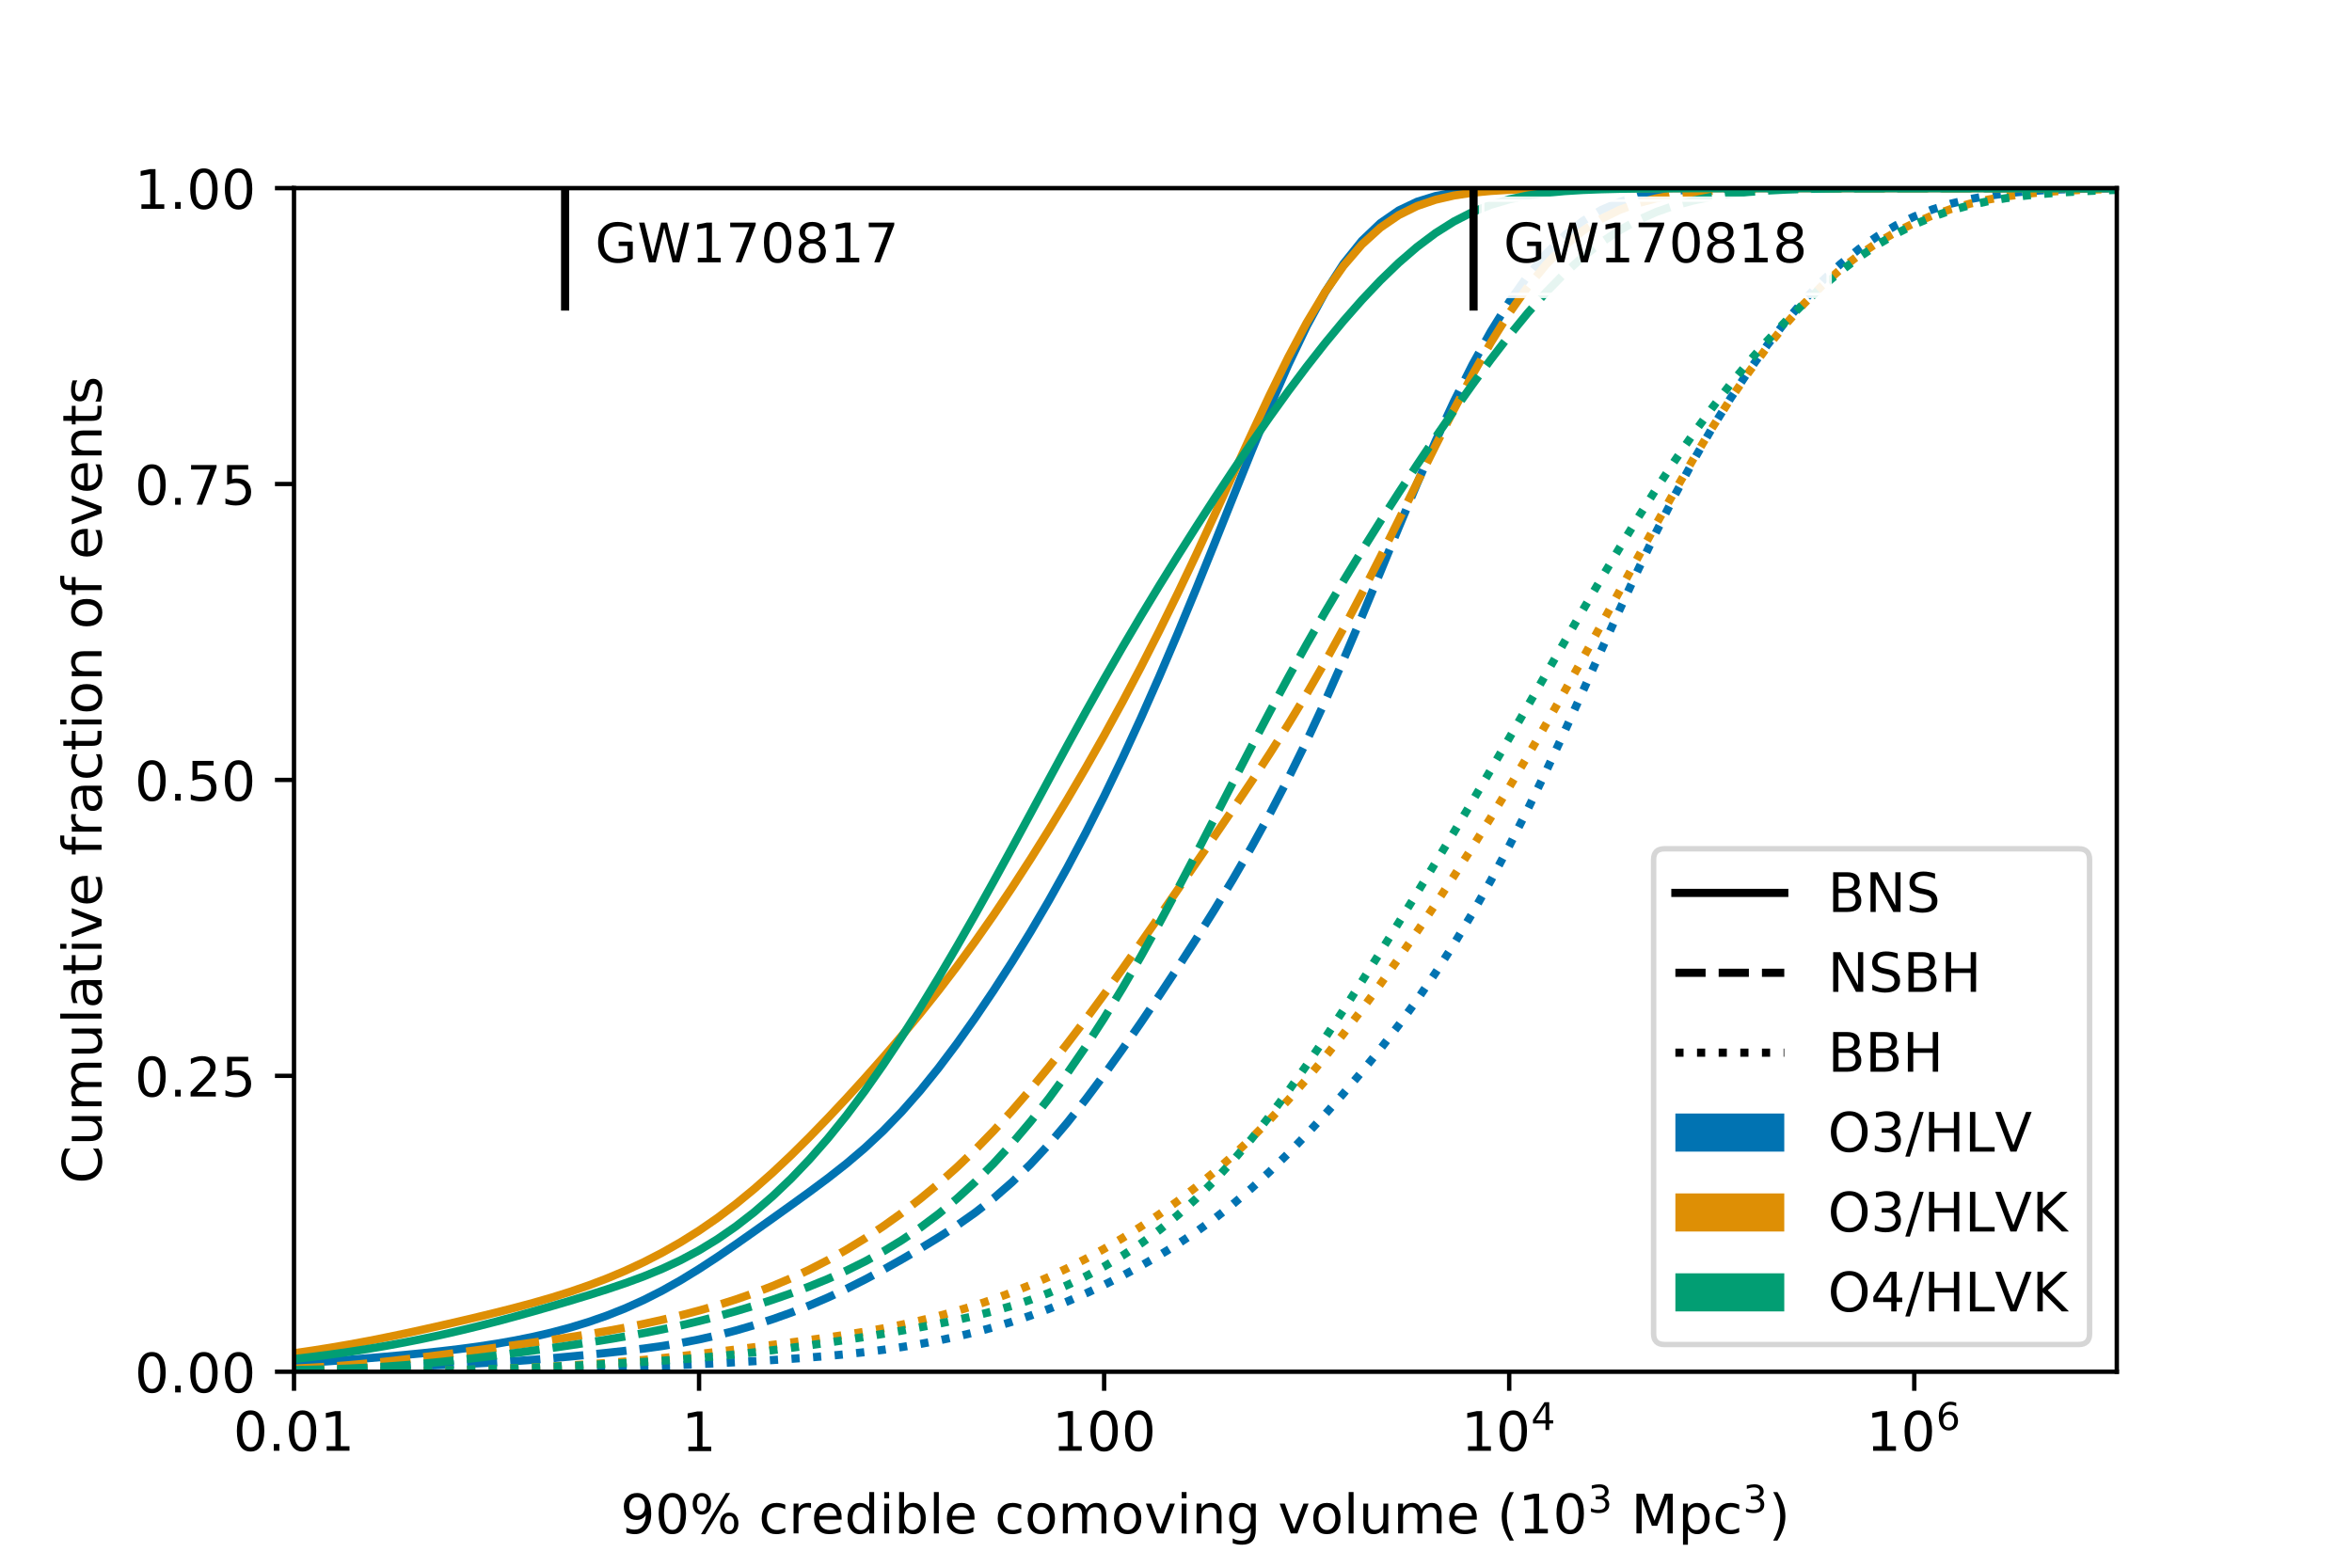 <?xml version="1.0" encoding="utf-8" standalone="no"?>
<!DOCTYPE svg PUBLIC "-//W3C//DTD SVG 1.1//EN"
  "http://www.w3.org/Graphics/SVG/1.1/DTD/svg11.dtd">
<!-- Created with matplotlib (https://matplotlib.org/) -->
<svg height="288pt" version="1.1" viewBox="0 0 432 288" width="432pt" xmlns="http://www.w3.org/2000/svg" xmlns:xlink="http://www.w3.org/1999/xlink">
 <defs>
  <style type="text/css">
*{stroke-linecap:butt;stroke-linejoin:round;}
  </style>
 </defs>
 <g id="figure_1">
  <g id="patch_1">
   <path d="M 0 288 
L 432 288 
L 432 0 
L 0 0 
z
" style="fill:#ffffff;"/>
  </g>
  <g id="axes_1">
   <g id="patch_2">
    <path d="M 54 252 
L 388.8 252 
L 388.8 34.56 
L 54 34.56 
z
" style="fill:#ffffff;"/>
   </g>
   <g id="matplotlib.axis_1">
    <g id="xtick_1">
     <g id="line2d_1">
      <defs>
       <path d="M 0 0 
L 0 3.5 
" id="m0b406c5d78" style="stroke:#000000;stroke-width:0.8;"/>
      </defs>
      <g>
       <use style="stroke:#000000;stroke-width:0.8;" x="54" xlink:href="#m0b406c5d78" y="252"/>
      </g>
     </g>
     <g id="text_1">
      <!-- $\mathdefault{0.01}$ -->
      <defs>
       <path d="M 31.781 66.406 
Q 24.172 66.406 20.328 58.906 
Q 16.5 51.422 16.5 36.375 
Q 16.5 21.391 20.328 13.891 
Q 24.172 6.391 31.781 6.391 
Q 39.453 6.391 43.281 13.891 
Q 47.125 21.391 47.125 36.375 
Q 47.125 51.422 43.281 58.906 
Q 39.453 66.406 31.781 66.406 
z
M 31.781 74.219 
Q 44.047 74.219 50.516 64.516 
Q 56.984 54.828 56.984 36.375 
Q 56.984 17.969 50.516 8.266 
Q 44.047 -1.422 31.781 -1.422 
Q 19.531 -1.422 13.062 8.266 
Q 6.594 17.969 6.594 36.375 
Q 6.594 54.828 13.062 64.516 
Q 19.531 74.219 31.781 74.219 
z
" id="DejaVuSans-48"/>
       <path d="M 10.688 12.406 
L 21 12.406 
L 21 0 
L 10.688 0 
z
" id="DejaVuSans-46"/>
       <path d="M 12.406 8.297 
L 28.516 8.297 
L 28.516 63.922 
L 10.984 60.406 
L 10.984 69.391 
L 28.422 72.906 
L 38.281 72.906 
L 38.281 8.297 
L 54.391 8.297 
L 54.391 0 
L 12.406 0 
z
" id="DejaVuSans-49"/>
      </defs>
      <g transform="translate(42.85 266.598)scale(0.1 -0.1)">
       <use transform="translate(0 0.781)" xlink:href="#DejaVuSans-48"/>
       <use transform="translate(63.623 0.781)" xlink:href="#DejaVuSans-46"/>
       <use transform="translate(95.41 0.781)" xlink:href="#DejaVuSans-48"/>
       <use transform="translate(159.033 0.781)" xlink:href="#DejaVuSans-49"/>
      </g>
     </g>
    </g>
    <g id="xtick_2">
     <g id="line2d_2">
      <g>
       <use style="stroke:#000000;stroke-width:0.8;" x="128.4" xlink:href="#m0b406c5d78" y="252"/>
      </g>
     </g>
     <g id="text_2">
      <!-- $\mathdefault{1}$ -->
      <g transform="translate(125.2 266.598)scale(0.1 -0.1)">
       <use transform="translate(0 0.094)" xlink:href="#DejaVuSans-49"/>
      </g>
     </g>
    </g>
    <g id="xtick_3">
     <g id="line2d_3">
      <g>
       <use style="stroke:#000000;stroke-width:0.8;" x="202.8" xlink:href="#m0b406c5d78" y="252"/>
      </g>
     </g>
     <g id="text_3">
      <!-- $\mathdefault{100}$ -->
      <g transform="translate(193.25 266.598)scale(0.1 -0.1)">
       <use transform="translate(0 0.781)" xlink:href="#DejaVuSans-49"/>
       <use transform="translate(63.623 0.781)" xlink:href="#DejaVuSans-48"/>
       <use transform="translate(127.246 0.781)" xlink:href="#DejaVuSans-48"/>
      </g>
     </g>
    </g>
    <g id="xtick_4">
     <g id="line2d_4">
      <g>
       <use style="stroke:#000000;stroke-width:0.8;" x="277.2" xlink:href="#m0b406c5d78" y="252"/>
      </g>
     </g>
     <g id="text_4">
      <!-- $\mathdefault{10^{4}}$ -->
      <defs>
       <path d="M 37.797 64.312 
L 12.891 25.391 
L 37.797 25.391 
z
M 35.203 72.906 
L 47.609 72.906 
L 47.609 25.391 
L 58.016 25.391 
L 58.016 17.188 
L 47.609 17.188 
L 47.609 0 
L 37.797 0 
L 37.797 17.188 
L 4.891 17.188 
L 4.891 26.703 
z
" id="DejaVuSans-52"/>
      </defs>
      <g transform="translate(268.4 266.598)scale(0.1 -0.1)">
       <use transform="translate(0 0.684)" xlink:href="#DejaVuSans-49"/>
       <use transform="translate(63.623 0.684)" xlink:href="#DejaVuSans-48"/>
       <use transform="translate(128.203 38.966)scale(0.7)" xlink:href="#DejaVuSans-52"/>
      </g>
     </g>
    </g>
    <g id="xtick_5">
     <g id="line2d_5">
      <g>
       <use style="stroke:#000000;stroke-width:0.8;" x="351.6" xlink:href="#m0b406c5d78" y="252"/>
      </g>
     </g>
     <g id="text_5">
      <!-- $\mathdefault{10^{6}}$ -->
      <defs>
       <path d="M 33.016 40.375 
Q 26.375 40.375 22.484 35.828 
Q 18.609 31.297 18.609 23.391 
Q 18.609 15.531 22.484 10.953 
Q 26.375 6.391 33.016 6.391 
Q 39.656 6.391 43.531 10.953 
Q 47.406 15.531 47.406 23.391 
Q 47.406 31.297 43.531 35.828 
Q 39.656 40.375 33.016 40.375 
z
M 52.594 71.297 
L 52.594 62.312 
Q 48.875 64.062 45.094 64.984 
Q 41.312 65.922 37.594 65.922 
Q 27.828 65.922 22.672 59.328 
Q 17.531 52.734 16.797 39.406 
Q 19.672 43.656 24.016 45.922 
Q 28.375 48.188 33.594 48.188 
Q 44.578 48.188 50.953 41.516 
Q 57.328 34.859 57.328 23.391 
Q 57.328 12.156 50.688 5.359 
Q 44.047 -1.422 33.016 -1.422 
Q 20.359 -1.422 13.672 8.266 
Q 6.984 17.969 6.984 36.375 
Q 6.984 53.656 15.188 63.938 
Q 23.391 74.219 37.203 74.219 
Q 40.922 74.219 44.703 73.484 
Q 48.484 72.75 52.594 71.297 
z
" id="DejaVuSans-54"/>
      </defs>
      <g transform="translate(342.8 266.598)scale(0.1 -0.1)">
       <use transform="translate(0 0.766)" xlink:href="#DejaVuSans-49"/>
       <use transform="translate(63.623 0.766)" xlink:href="#DejaVuSans-48"/>
       <use transform="translate(128.203 39.047)scale(0.7)" xlink:href="#DejaVuSans-54"/>
      </g>
     </g>
    </g>
    <g id="text_6">
     <!-- 90% credible comoving volume (10$^3$ Mpc$^3$) -->
     <defs>
      <path d="M 10.984 1.516 
L 10.984 10.5 
Q 14.703 8.734 18.5 7.812 
Q 22.312 6.891 25.984 6.891 
Q 35.75 6.891 40.891 13.453 
Q 46.047 20.016 46.781 33.406 
Q 43.953 29.203 39.594 26.953 
Q 35.25 24.703 29.984 24.703 
Q 19.047 24.703 12.672 31.312 
Q 6.297 37.938 6.297 49.422 
Q 6.297 60.641 12.938 67.422 
Q 19.578 74.219 30.609 74.219 
Q 43.266 74.219 49.922 64.516 
Q 56.594 54.828 56.594 36.375 
Q 56.594 19.141 48.406 8.859 
Q 40.234 -1.422 26.422 -1.422 
Q 22.703 -1.422 18.891 -0.688 
Q 15.094 0.047 10.984 1.516 
z
M 30.609 32.422 
Q 37.25 32.422 41.125 36.953 
Q 45.016 41.5 45.016 49.422 
Q 45.016 57.281 41.125 61.844 
Q 37.25 66.406 30.609 66.406 
Q 23.969 66.406 20.094 61.844 
Q 16.219 57.281 16.219 49.422 
Q 16.219 41.5 20.094 36.953 
Q 23.969 32.422 30.609 32.422 
z
" id="DejaVuSans-57"/>
      <path d="M 72.703 32.078 
Q 68.453 32.078 66.031 28.469 
Q 63.625 24.859 63.625 18.406 
Q 63.625 12.062 66.031 8.422 
Q 68.453 4.781 72.703 4.781 
Q 76.859 4.781 79.266 8.422 
Q 81.688 12.062 81.688 18.406 
Q 81.688 24.812 79.266 28.438 
Q 76.859 32.078 72.703 32.078 
z
M 72.703 38.281 
Q 80.422 38.281 84.953 32.906 
Q 89.5 27.547 89.5 18.406 
Q 89.5 9.281 84.938 3.922 
Q 80.375 -1.422 72.703 -1.422 
Q 64.891 -1.422 60.344 3.922 
Q 55.812 9.281 55.812 18.406 
Q 55.812 27.594 60.375 32.938 
Q 64.938 38.281 72.703 38.281 
z
M 22.312 68.016 
Q 18.109 68.016 15.688 64.375 
Q 13.281 60.75 13.281 54.391 
Q 13.281 47.953 15.672 44.328 
Q 18.062 40.719 22.312 40.719 
Q 26.562 40.719 28.969 44.328 
Q 31.391 47.953 31.391 54.391 
Q 31.391 60.688 28.953 64.344 
Q 26.516 68.016 22.312 68.016 
z
M 66.406 74.219 
L 74.219 74.219 
L 28.609 -1.422 
L 20.797 -1.422 
z
M 22.312 74.219 
Q 30.031 74.219 34.609 68.875 
Q 39.203 63.531 39.203 54.391 
Q 39.203 45.172 34.641 39.844 
Q 30.078 34.516 22.312 34.516 
Q 14.547 34.516 10.031 39.859 
Q 5.516 45.219 5.516 54.391 
Q 5.516 63.484 10.047 68.844 
Q 14.594 74.219 22.312 74.219 
z
" id="DejaVuSans-37"/>
      <path id="DejaVuSans-32"/>
      <path d="M 48.781 52.594 
L 48.781 44.188 
Q 44.969 46.297 41.141 47.344 
Q 37.312 48.391 33.406 48.391 
Q 24.656 48.391 19.812 42.844 
Q 14.984 37.312 14.984 27.297 
Q 14.984 17.281 19.812 11.734 
Q 24.656 6.203 33.406 6.203 
Q 37.312 6.203 41.141 7.25 
Q 44.969 8.297 48.781 10.406 
L 48.781 2.094 
Q 45.016 0.344 40.984 -0.531 
Q 36.969 -1.422 32.422 -1.422 
Q 20.062 -1.422 12.781 6.344 
Q 5.516 14.109 5.516 27.297 
Q 5.516 40.672 12.859 48.328 
Q 20.219 56 33.016 56 
Q 37.156 56 41.109 55.141 
Q 45.062 54.297 48.781 52.594 
z
" id="DejaVuSans-99"/>
      <path d="M 41.109 46.297 
Q 39.594 47.172 37.812 47.578 
Q 36.031 48 33.891 48 
Q 26.266 48 22.188 43.047 
Q 18.109 38.094 18.109 28.812 
L 18.109 0 
L 9.078 0 
L 9.078 54.688 
L 18.109 54.688 
L 18.109 46.188 
Q 20.953 51.172 25.484 53.578 
Q 30.031 56 36.531 56 
Q 37.453 56 38.578 55.875 
Q 39.703 55.766 41.062 55.516 
z
" id="DejaVuSans-114"/>
      <path d="M 56.203 29.594 
L 56.203 25.203 
L 14.891 25.203 
Q 15.484 15.922 20.484 11.062 
Q 25.484 6.203 34.422 6.203 
Q 39.594 6.203 44.453 7.469 
Q 49.312 8.734 54.109 11.281 
L 54.109 2.781 
Q 49.266 0.734 44.188 -0.344 
Q 39.109 -1.422 33.891 -1.422 
Q 20.797 -1.422 13.156 6.188 
Q 5.516 13.812 5.516 26.812 
Q 5.516 40.234 12.766 48.109 
Q 20.016 56 32.328 56 
Q 43.359 56 49.781 48.891 
Q 56.203 41.797 56.203 29.594 
z
M 47.219 32.234 
Q 47.125 39.594 43.094 43.984 
Q 39.062 48.391 32.422 48.391 
Q 24.906 48.391 20.391 44.141 
Q 15.875 39.891 15.188 32.172 
z
" id="DejaVuSans-101"/>
      <path d="M 45.406 46.391 
L 45.406 75.984 
L 54.391 75.984 
L 54.391 0 
L 45.406 0 
L 45.406 8.203 
Q 42.578 3.328 38.25 0.953 
Q 33.938 -1.422 27.875 -1.422 
Q 17.969 -1.422 11.734 6.484 
Q 5.516 14.406 5.516 27.297 
Q 5.516 40.188 11.734 48.094 
Q 17.969 56 27.875 56 
Q 33.938 56 38.25 53.625 
Q 42.578 51.266 45.406 46.391 
z
M 14.797 27.297 
Q 14.797 17.391 18.875 11.75 
Q 22.953 6.109 30.078 6.109 
Q 37.203 6.109 41.297 11.75 
Q 45.406 17.391 45.406 27.297 
Q 45.406 37.203 41.297 42.844 
Q 37.203 48.484 30.078 48.484 
Q 22.953 48.484 18.875 42.844 
Q 14.797 37.203 14.797 27.297 
z
" id="DejaVuSans-100"/>
      <path d="M 9.422 54.688 
L 18.406 54.688 
L 18.406 0 
L 9.422 0 
z
M 9.422 75.984 
L 18.406 75.984 
L 18.406 64.594 
L 9.422 64.594 
z
" id="DejaVuSans-105"/>
      <path d="M 48.688 27.297 
Q 48.688 37.203 44.609 42.844 
Q 40.531 48.484 33.406 48.484 
Q 26.266 48.484 22.188 42.844 
Q 18.109 37.203 18.109 27.297 
Q 18.109 17.391 22.188 11.75 
Q 26.266 6.109 33.406 6.109 
Q 40.531 6.109 44.609 11.75 
Q 48.688 17.391 48.688 27.297 
z
M 18.109 46.391 
Q 20.953 51.266 25.266 53.625 
Q 29.594 56 35.594 56 
Q 45.562 56 51.781 48.094 
Q 58.016 40.188 58.016 27.297 
Q 58.016 14.406 51.781 6.484 
Q 45.562 -1.422 35.594 -1.422 
Q 29.594 -1.422 25.266 0.953 
Q 20.953 3.328 18.109 8.203 
L 18.109 0 
L 9.078 0 
L 9.078 75.984 
L 18.109 75.984 
z
" id="DejaVuSans-98"/>
      <path d="M 9.422 75.984 
L 18.406 75.984 
L 18.406 0 
L 9.422 0 
z
" id="DejaVuSans-108"/>
      <path d="M 30.609 48.391 
Q 23.391 48.391 19.188 42.75 
Q 14.984 37.109 14.984 27.297 
Q 14.984 17.484 19.156 11.844 
Q 23.344 6.203 30.609 6.203 
Q 37.797 6.203 41.984 11.859 
Q 46.188 17.531 46.188 27.297 
Q 46.188 37.016 41.984 42.703 
Q 37.797 48.391 30.609 48.391 
z
M 30.609 56 
Q 42.328 56 49.016 48.375 
Q 55.719 40.766 55.719 27.297 
Q 55.719 13.875 49.016 6.219 
Q 42.328 -1.422 30.609 -1.422 
Q 18.844 -1.422 12.172 6.219 
Q 5.516 13.875 5.516 27.297 
Q 5.516 40.766 12.172 48.375 
Q 18.844 56 30.609 56 
z
" id="DejaVuSans-111"/>
      <path d="M 52 44.188 
Q 55.375 50.25 60.062 53.125 
Q 64.75 56 71.094 56 
Q 79.641 56 84.281 50.016 
Q 88.922 44.047 88.922 33.016 
L 88.922 0 
L 79.891 0 
L 79.891 32.719 
Q 79.891 40.578 77.094 44.375 
Q 74.312 48.188 68.609 48.188 
Q 61.625 48.188 57.562 43.547 
Q 53.516 38.922 53.516 30.906 
L 53.516 0 
L 44.484 0 
L 44.484 32.719 
Q 44.484 40.625 41.703 44.406 
Q 38.922 48.188 33.109 48.188 
Q 26.219 48.188 22.156 43.531 
Q 18.109 38.875 18.109 30.906 
L 18.109 0 
L 9.078 0 
L 9.078 54.688 
L 18.109 54.688 
L 18.109 46.188 
Q 21.188 51.219 25.484 53.609 
Q 29.781 56 35.688 56 
Q 41.656 56 45.828 52.969 
Q 50 49.953 52 44.188 
z
" id="DejaVuSans-109"/>
      <path d="M 2.984 54.688 
L 12.5 54.688 
L 29.594 8.797 
L 46.688 54.688 
L 56.203 54.688 
L 35.688 0 
L 23.484 0 
z
" id="DejaVuSans-118"/>
      <path d="M 54.891 33.016 
L 54.891 0 
L 45.906 0 
L 45.906 32.719 
Q 45.906 40.484 42.875 44.328 
Q 39.844 48.188 33.797 48.188 
Q 26.516 48.188 22.312 43.547 
Q 18.109 38.922 18.109 30.906 
L 18.109 0 
L 9.078 0 
L 9.078 54.688 
L 18.109 54.688 
L 18.109 46.188 
Q 21.344 51.125 25.703 53.562 
Q 30.078 56 35.797 56 
Q 45.219 56 50.047 50.172 
Q 54.891 44.344 54.891 33.016 
z
" id="DejaVuSans-110"/>
      <path d="M 45.406 27.984 
Q 45.406 37.75 41.375 43.109 
Q 37.359 48.484 30.078 48.484 
Q 22.859 48.484 18.828 43.109 
Q 14.797 37.75 14.797 27.984 
Q 14.797 18.266 18.828 12.891 
Q 22.859 7.516 30.078 7.516 
Q 37.359 7.516 41.375 12.891 
Q 45.406 18.266 45.406 27.984 
z
M 54.391 6.781 
Q 54.391 -7.172 48.188 -13.984 
Q 42 -20.797 29.203 -20.797 
Q 24.469 -20.797 20.266 -20.094 
Q 16.062 -19.391 12.109 -17.922 
L 12.109 -9.188 
Q 16.062 -11.328 19.922 -12.344 
Q 23.781 -13.375 27.781 -13.375 
Q 36.625 -13.375 41.016 -8.766 
Q 45.406 -4.156 45.406 5.172 
L 45.406 9.625 
Q 42.625 4.781 38.281 2.391 
Q 33.938 0 27.875 0 
Q 17.828 0 11.672 7.656 
Q 5.516 15.328 5.516 27.984 
Q 5.516 40.672 11.672 48.328 
Q 17.828 56 27.875 56 
Q 33.938 56 38.281 53.609 
Q 42.625 51.219 45.406 46.391 
L 45.406 54.688 
L 54.391 54.688 
z
" id="DejaVuSans-103"/>
      <path d="M 8.5 21.578 
L 8.5 54.688 
L 17.484 54.688 
L 17.484 21.922 
Q 17.484 14.156 20.5 10.266 
Q 23.531 6.391 29.594 6.391 
Q 36.859 6.391 41.078 11.031 
Q 45.312 15.672 45.312 23.688 
L 45.312 54.688 
L 54.297 54.688 
L 54.297 0 
L 45.312 0 
L 45.312 8.406 
Q 42.047 3.422 37.719 1 
Q 33.406 -1.422 27.688 -1.422 
Q 18.266 -1.422 13.375 4.438 
Q 8.5 10.297 8.5 21.578 
z
M 31.109 56 
z
" id="DejaVuSans-117"/>
      <path d="M 31 75.875 
Q 24.469 64.656 21.281 53.656 
Q 18.109 42.672 18.109 31.391 
Q 18.109 20.125 21.312 9.062 
Q 24.516 -2 31 -13.188 
L 23.188 -13.188 
Q 15.875 -1.703 12.234 9.375 
Q 8.594 20.453 8.594 31.391 
Q 8.594 42.281 12.203 53.312 
Q 15.828 64.359 23.188 75.875 
z
" id="DejaVuSans-40"/>
      <path d="M 40.578 39.312 
Q 47.656 37.797 51.625 33 
Q 55.609 28.219 55.609 21.188 
Q 55.609 10.406 48.188 4.484 
Q 40.766 -1.422 27.094 -1.422 
Q 22.516 -1.422 17.656 -0.516 
Q 12.797 0.391 7.625 2.203 
L 7.625 11.719 
Q 11.719 9.328 16.594 8.109 
Q 21.484 6.891 26.812 6.891 
Q 36.078 6.891 40.938 10.547 
Q 45.797 14.203 45.797 21.188 
Q 45.797 27.641 41.281 31.266 
Q 36.766 34.906 28.719 34.906 
L 20.219 34.906 
L 20.219 43.016 
L 29.109 43.016 
Q 36.375 43.016 40.234 45.922 
Q 44.094 48.828 44.094 54.297 
Q 44.094 59.906 40.109 62.906 
Q 36.141 65.922 28.719 65.922 
Q 24.656 65.922 20.016 65.031 
Q 15.375 64.156 9.812 62.312 
L 9.812 71.094 
Q 15.438 72.656 20.344 73.438 
Q 25.25 74.219 29.594 74.219 
Q 40.828 74.219 47.359 69.109 
Q 53.906 64.016 53.906 55.328 
Q 53.906 49.266 50.438 45.094 
Q 46.969 40.922 40.578 39.312 
z
" id="DejaVuSans-51"/>
      <path d="M 9.812 72.906 
L 24.516 72.906 
L 43.109 23.297 
L 61.812 72.906 
L 76.516 72.906 
L 76.516 0 
L 66.891 0 
L 66.891 64.016 
L 48.094 14.016 
L 38.188 14.016 
L 19.391 64.016 
L 19.391 0 
L 9.812 0 
z
" id="DejaVuSans-77"/>
      <path d="M 18.109 8.203 
L 18.109 -20.797 
L 9.078 -20.797 
L 9.078 54.688 
L 18.109 54.688 
L 18.109 46.391 
Q 20.953 51.266 25.266 53.625 
Q 29.594 56 35.594 56 
Q 45.562 56 51.781 48.094 
Q 58.016 40.188 58.016 27.297 
Q 58.016 14.406 51.781 6.484 
Q 45.562 -1.422 35.594 -1.422 
Q 29.594 -1.422 25.266 0.953 
Q 20.953 3.328 18.109 8.203 
z
M 48.688 27.297 
Q 48.688 37.203 44.609 42.844 
Q 40.531 48.484 33.406 48.484 
Q 26.266 48.484 22.188 42.844 
Q 18.109 37.203 18.109 27.297 
Q 18.109 17.391 22.188 11.75 
Q 26.266 6.109 33.406 6.109 
Q 40.531 6.109 44.609 11.75 
Q 48.688 17.391 48.688 27.297 
z
" id="DejaVuSans-112"/>
      <path d="M 8.016 75.875 
L 15.828 75.875 
Q 23.141 64.359 26.781 53.312 
Q 30.422 42.281 30.422 31.391 
Q 30.422 20.453 26.781 9.375 
Q 23.141 -1.703 15.828 -13.188 
L 8.016 -13.188 
Q 14.5 -2 17.703 9.062 
Q 20.906 20.125 20.906 31.391 
Q 20.906 42.672 17.703 53.656 
Q 14.5 64.656 8.016 75.875 
z
" id="DejaVuSans-41"/>
     </defs>
     <g transform="translate(113.95 281.778)scale(0.1 -0.1)">
      <use transform="translate(0 0.766)" xlink:href="#DejaVuSans-57"/>
      <use transform="translate(63.623 0.766)" xlink:href="#DejaVuSans-48"/>
      <use transform="translate(127.246 0.766)" xlink:href="#DejaVuSans-37"/>
      <use transform="translate(222.266 0.766)" xlink:href="#DejaVuSans-32"/>
      <use transform="translate(254.053 0.766)" xlink:href="#DejaVuSans-99"/>
      <use transform="translate(309.033 0.766)" xlink:href="#DejaVuSans-114"/>
      <use transform="translate(350.146 0.766)" xlink:href="#DejaVuSans-101"/>
      <use transform="translate(411.67 0.766)" xlink:href="#DejaVuSans-100"/>
      <use transform="translate(475.146 0.766)" xlink:href="#DejaVuSans-105"/>
      <use transform="translate(502.93 0.766)" xlink:href="#DejaVuSans-98"/>
      <use transform="translate(566.406 0.766)" xlink:href="#DejaVuSans-108"/>
      <use transform="translate(594.189 0.766)" xlink:href="#DejaVuSans-101"/>
      <use transform="translate(655.713 0.766)" xlink:href="#DejaVuSans-32"/>
      <use transform="translate(687.5 0.766)" xlink:href="#DejaVuSans-99"/>
      <use transform="translate(742.48 0.766)" xlink:href="#DejaVuSans-111"/>
      <use transform="translate(803.662 0.766)" xlink:href="#DejaVuSans-109"/>
      <use transform="translate(901.074 0.766)" xlink:href="#DejaVuSans-111"/>
      <use transform="translate(962.256 0.766)" xlink:href="#DejaVuSans-118"/>
      <use transform="translate(1021.436 0.766)" xlink:href="#DejaVuSans-105"/>
      <use transform="translate(1049.219 0.766)" xlink:href="#DejaVuSans-110"/>
      <use transform="translate(1112.598 0.766)" xlink:href="#DejaVuSans-103"/>
      <use transform="translate(1176.074 0.766)" xlink:href="#DejaVuSans-32"/>
      <use transform="translate(1207.861 0.766)" xlink:href="#DejaVuSans-118"/>
      <use transform="translate(1267.041 0.766)" xlink:href="#DejaVuSans-111"/>
      <use transform="translate(1328.223 0.766)" xlink:href="#DejaVuSans-108"/>
      <use transform="translate(1356.006 0.766)" xlink:href="#DejaVuSans-117"/>
      <use transform="translate(1419.385 0.766)" xlink:href="#DejaVuSans-109"/>
      <use transform="translate(1516.797 0.766)" xlink:href="#DejaVuSans-101"/>
      <use transform="translate(1578.32 0.766)" xlink:href="#DejaVuSans-32"/>
      <use transform="translate(1610.107 0.766)" xlink:href="#DejaVuSans-40"/>
      <use transform="translate(1649.121 0.766)" xlink:href="#DejaVuSans-49"/>
      <use transform="translate(1712.744 0.766)" xlink:href="#DejaVuSans-48"/>
      <use transform="translate(1777.324 39.047)scale(0.7)" xlink:href="#DejaVuSans-51"/>
      <use transform="translate(1824.595 0.766)" xlink:href="#DejaVuSans-32"/>
      <use transform="translate(1856.382 0.766)" xlink:href="#DejaVuSans-77"/>
      <use transform="translate(1942.661 0.766)" xlink:href="#DejaVuSans-112"/>
      <use transform="translate(2006.138 0.766)" xlink:href="#DejaVuSans-99"/>
      <use transform="translate(2062.075 39.047)scale(0.7)" xlink:href="#DejaVuSans-51"/>
      <use transform="translate(2109.346 0.766)" xlink:href="#DejaVuSans-41"/>
     </g>
    </g>
   </g>
   <g id="matplotlib.axis_2">
    <g id="ytick_1">
     <g id="line2d_6">
      <defs>
       <path d="M 0 0 
L -3.5 0 
" id="m7e52a2e2e4" style="stroke:#000000;stroke-width:0.8;"/>
      </defs>
      <g>
       <use style="stroke:#000000;stroke-width:0.8;" x="54" xlink:href="#m7e52a2e2e4" y="252"/>
      </g>
     </g>
     <g id="text_7">
      <!-- 0.00 -->
      <g transform="translate(24.734 255.799)scale(0.1 -0.1)">
       <use xlink:href="#DejaVuSans-48"/>
       <use x="63.623" xlink:href="#DejaVuSans-46"/>
       <use x="95.41" xlink:href="#DejaVuSans-48"/>
       <use x="159.033" xlink:href="#DejaVuSans-48"/>
      </g>
     </g>
    </g>
    <g id="ytick_2">
     <g id="line2d_7">
      <g>
       <use style="stroke:#000000;stroke-width:0.8;" x="54" xlink:href="#m7e52a2e2e4" y="197.64"/>
      </g>
     </g>
     <g id="text_8">
      <!-- 0.25 -->
      <defs>
       <path d="M 19.188 8.297 
L 53.609 8.297 
L 53.609 0 
L 7.328 0 
L 7.328 8.297 
Q 12.938 14.109 22.625 23.891 
Q 32.328 33.688 34.812 36.531 
Q 39.547 41.844 41.422 45.531 
Q 43.312 49.219 43.312 52.781 
Q 43.312 58.594 39.234 62.25 
Q 35.156 65.922 28.609 65.922 
Q 23.969 65.922 18.812 64.312 
Q 13.672 62.703 7.812 59.422 
L 7.812 69.391 
Q 13.766 71.781 18.938 73 
Q 24.125 74.219 28.422 74.219 
Q 39.75 74.219 46.484 68.547 
Q 53.219 62.891 53.219 53.422 
Q 53.219 48.922 51.531 44.891 
Q 49.859 40.875 45.406 35.406 
Q 44.188 33.984 37.641 27.219 
Q 31.109 20.453 19.188 8.297 
z
" id="DejaVuSans-50"/>
       <path d="M 10.797 72.906 
L 49.516 72.906 
L 49.516 64.594 
L 19.828 64.594 
L 19.828 46.734 
Q 21.969 47.469 24.109 47.828 
Q 26.266 48.188 28.422 48.188 
Q 40.625 48.188 47.75 41.5 
Q 54.891 34.812 54.891 23.391 
Q 54.891 11.625 47.562 5.094 
Q 40.234 -1.422 26.906 -1.422 
Q 22.312 -1.422 17.547 -0.641 
Q 12.797 0.141 7.719 1.703 
L 7.719 11.625 
Q 12.109 9.234 16.797 8.062 
Q 21.484 6.891 26.703 6.891 
Q 35.156 6.891 40.078 11.328 
Q 45.016 15.766 45.016 23.391 
Q 45.016 31 40.078 35.438 
Q 35.156 39.891 26.703 39.891 
Q 22.75 39.891 18.812 39.016 
Q 14.891 38.141 10.797 36.281 
z
" id="DejaVuSans-53"/>
      </defs>
      <g transform="translate(24.734 201.439)scale(0.1 -0.1)">
       <use xlink:href="#DejaVuSans-48"/>
       <use x="63.623" xlink:href="#DejaVuSans-46"/>
       <use x="95.41" xlink:href="#DejaVuSans-50"/>
       <use x="159.033" xlink:href="#DejaVuSans-53"/>
      </g>
     </g>
    </g>
    <g id="ytick_3">
     <g id="line2d_8">
      <g>
       <use style="stroke:#000000;stroke-width:0.8;" x="54" xlink:href="#m7e52a2e2e4" y="143.28"/>
      </g>
     </g>
     <g id="text_9">
      <!-- 0.50 -->
      <g transform="translate(24.734 147.079)scale(0.1 -0.1)">
       <use xlink:href="#DejaVuSans-48"/>
       <use x="63.623" xlink:href="#DejaVuSans-46"/>
       <use x="95.41" xlink:href="#DejaVuSans-53"/>
       <use x="159.033" xlink:href="#DejaVuSans-48"/>
      </g>
     </g>
    </g>
    <g id="ytick_4">
     <g id="line2d_9">
      <g>
       <use style="stroke:#000000;stroke-width:0.8;" x="54" xlink:href="#m7e52a2e2e4" y="88.92"/>
      </g>
     </g>
     <g id="text_10">
      <!-- 0.75 -->
      <defs>
       <path d="M 8.203 72.906 
L 55.078 72.906 
L 55.078 68.703 
L 28.609 0 
L 18.312 0 
L 43.219 64.594 
L 8.203 64.594 
z
" id="DejaVuSans-55"/>
      </defs>
      <g transform="translate(24.734 92.719)scale(0.1 -0.1)">
       <use xlink:href="#DejaVuSans-48"/>
       <use x="63.623" xlink:href="#DejaVuSans-46"/>
       <use x="95.41" xlink:href="#DejaVuSans-55"/>
       <use x="159.033" xlink:href="#DejaVuSans-53"/>
      </g>
     </g>
    </g>
    <g id="ytick_5">
     <g id="line2d_10">
      <g>
       <use style="stroke:#000000;stroke-width:0.8;" x="54" xlink:href="#m7e52a2e2e4" y="34.56"/>
      </g>
     </g>
     <g id="text_11">
      <!-- 1.00 -->
      <g transform="translate(24.734 38.359)scale(0.1 -0.1)">
       <use xlink:href="#DejaVuSans-49"/>
       <use x="63.623" xlink:href="#DejaVuSans-46"/>
       <use x="95.41" xlink:href="#DejaVuSans-48"/>
       <use x="159.033" xlink:href="#DejaVuSans-48"/>
      </g>
     </g>
    </g>
    <g id="text_12">
     <!-- Cumulative fraction of events -->
     <defs>
      <path d="M 64.406 67.281 
L 64.406 56.891 
Q 59.422 61.531 53.781 63.812 
Q 48.141 66.109 41.797 66.109 
Q 29.297 66.109 22.656 58.469 
Q 16.016 50.828 16.016 36.375 
Q 16.016 21.969 22.656 14.328 
Q 29.297 6.688 41.797 6.688 
Q 48.141 6.688 53.781 8.984 
Q 59.422 11.281 64.406 15.922 
L 64.406 5.609 
Q 59.234 2.094 53.438 0.328 
Q 47.656 -1.422 41.219 -1.422 
Q 24.656 -1.422 15.125 8.703 
Q 5.609 18.844 5.609 36.375 
Q 5.609 53.953 15.125 64.078 
Q 24.656 74.219 41.219 74.219 
Q 47.75 74.219 53.531 72.484 
Q 59.328 70.75 64.406 67.281 
z
" id="DejaVuSans-67"/>
      <path d="M 34.281 27.484 
Q 23.391 27.484 19.188 25 
Q 14.984 22.516 14.984 16.5 
Q 14.984 11.719 18.141 8.906 
Q 21.297 6.109 26.703 6.109 
Q 34.188 6.109 38.703 11.406 
Q 43.219 16.703 43.219 25.484 
L 43.219 27.484 
z
M 52.203 31.203 
L 52.203 0 
L 43.219 0 
L 43.219 8.297 
Q 40.141 3.328 35.547 0.953 
Q 30.953 -1.422 24.312 -1.422 
Q 15.922 -1.422 10.953 3.297 
Q 6 8.016 6 15.922 
Q 6 25.141 12.172 29.828 
Q 18.359 34.516 30.609 34.516 
L 43.219 34.516 
L 43.219 35.406 
Q 43.219 41.609 39.141 45 
Q 35.062 48.391 27.688 48.391 
Q 23 48.391 18.547 47.266 
Q 14.109 46.141 10.016 43.891 
L 10.016 52.203 
Q 14.938 54.109 19.578 55.047 
Q 24.219 56 28.609 56 
Q 40.484 56 46.344 49.844 
Q 52.203 43.703 52.203 31.203 
z
" id="DejaVuSans-97"/>
      <path d="M 18.312 70.219 
L 18.312 54.688 
L 36.812 54.688 
L 36.812 47.703 
L 18.312 47.703 
L 18.312 18.016 
Q 18.312 11.328 20.141 9.422 
Q 21.969 7.516 27.594 7.516 
L 36.812 7.516 
L 36.812 0 
L 27.594 0 
Q 17.188 0 13.234 3.875 
Q 9.281 7.766 9.281 18.016 
L 9.281 47.703 
L 2.688 47.703 
L 2.688 54.688 
L 9.281 54.688 
L 9.281 70.219 
z
" id="DejaVuSans-116"/>
      <path d="M 37.109 75.984 
L 37.109 68.5 
L 28.516 68.5 
Q 23.688 68.5 21.797 66.547 
Q 19.922 64.594 19.922 59.516 
L 19.922 54.688 
L 34.719 54.688 
L 34.719 47.703 
L 19.922 47.703 
L 19.922 0 
L 10.891 0 
L 10.891 47.703 
L 2.297 47.703 
L 2.297 54.688 
L 10.891 54.688 
L 10.891 58.5 
Q 10.891 67.625 15.141 71.797 
Q 19.391 75.984 28.609 75.984 
z
" id="DejaVuSans-102"/>
      <path d="M 44.281 53.078 
L 44.281 44.578 
Q 40.484 46.531 36.375 47.5 
Q 32.281 48.484 27.875 48.484 
Q 21.188 48.484 17.844 46.438 
Q 14.5 44.391 14.5 40.281 
Q 14.5 37.156 16.891 35.375 
Q 19.281 33.594 26.516 31.984 
L 29.594 31.297 
Q 39.156 29.25 43.188 25.516 
Q 47.219 21.781 47.219 15.094 
Q 47.219 7.469 41.188 3.016 
Q 35.156 -1.422 24.609 -1.422 
Q 20.219 -1.422 15.453 -0.562 
Q 10.688 0.297 5.422 2 
L 5.422 11.281 
Q 10.406 8.688 15.234 7.391 
Q 20.062 6.109 24.812 6.109 
Q 31.156 6.109 34.562 8.281 
Q 37.984 10.453 37.984 14.406 
Q 37.984 18.062 35.516 20.016 
Q 33.062 21.969 24.703 23.781 
L 21.578 24.516 
Q 13.234 26.266 9.516 29.906 
Q 5.812 33.547 5.812 39.891 
Q 5.812 47.609 11.281 51.797 
Q 16.75 56 26.812 56 
Q 31.781 56 36.172 55.266 
Q 40.578 54.547 44.281 53.078 
z
" id="DejaVuSans-115"/>
     </defs>
     <g transform="translate(18.655 217.457)rotate(-90)scale(0.1 -0.1)">
      <use xlink:href="#DejaVuSans-67"/>
      <use x="69.824" xlink:href="#DejaVuSans-117"/>
      <use x="133.203" xlink:href="#DejaVuSans-109"/>
      <use x="230.615" xlink:href="#DejaVuSans-117"/>
      <use x="293.994" xlink:href="#DejaVuSans-108"/>
      <use x="321.777" xlink:href="#DejaVuSans-97"/>
      <use x="383.057" xlink:href="#DejaVuSans-116"/>
      <use x="422.266" xlink:href="#DejaVuSans-105"/>
      <use x="450.049" xlink:href="#DejaVuSans-118"/>
      <use x="509.229" xlink:href="#DejaVuSans-101"/>
      <use x="570.752" xlink:href="#DejaVuSans-32"/>
      <use x="602.539" xlink:href="#DejaVuSans-102"/>
      <use x="637.744" xlink:href="#DejaVuSans-114"/>
      <use x="678.857" xlink:href="#DejaVuSans-97"/>
      <use x="740.137" xlink:href="#DejaVuSans-99"/>
      <use x="795.117" xlink:href="#DejaVuSans-116"/>
      <use x="834.326" xlink:href="#DejaVuSans-105"/>
      <use x="862.109" xlink:href="#DejaVuSans-111"/>
      <use x="923.291" xlink:href="#DejaVuSans-110"/>
      <use x="986.67" xlink:href="#DejaVuSans-32"/>
      <use x="1018.457" xlink:href="#DejaVuSans-111"/>
      <use x="1079.639" xlink:href="#DejaVuSans-102"/>
      <use x="1114.844" xlink:href="#DejaVuSans-32"/>
      <use x="1146.631" xlink:href="#DejaVuSans-101"/>
      <use x="1208.154" xlink:href="#DejaVuSans-118"/>
      <use x="1267.334" xlink:href="#DejaVuSans-101"/>
      <use x="1328.857" xlink:href="#DejaVuSans-110"/>
      <use x="1392.236" xlink:href="#DejaVuSans-116"/>
      <use x="1431.445" xlink:href="#DejaVuSans-115"/>
     </g>
    </g>
   </g>
   <g id="line2d_11">
    <path clip-path="url(#pafca7b41cd)" d="M 54 250.506 
L 57.382 250.283 
L 60.764 250.047 
L 64.145 249.793 
L 67.527 249.521 
L 70.909 249.231 
L 74.291 248.922 
L 77.673 248.589 
L 81.055 248.227 
L 84.436 247.825 
L 87.818 247.372 
L 91.2 246.853 
L 94.582 246.258 
L 97.964 245.574 
L 101.345 244.789 
L 104.727 243.889 
L 108.109 242.858 
L 111.491 241.68 
L 114.873 240.336 
L 118.255 238.811 
L 121.636 237.097 
L 125.018 235.196 
L 128.4 233.123 
L 131.782 230.909 
L 135.164 228.592 
L 138.545 226.215 
L 141.927 223.811 
L 145.309 221.395 
L 148.691 218.95 
L 152.073 216.434 
L 155.455 213.779 
L 158.836 210.907 
L 162.218 207.749 
L 165.6 204.256 
L 168.982 200.412 
L 172.364 196.226 
L 175.745 191.732 
L 179.127 186.965 
L 182.509 181.953 
L 185.891 176.705 
L 189.273 171.209 
L 192.655 165.442 
L 196.036 159.375 
L 199.418 152.989 
L 202.8 146.276 
L 206.182 139.241 
L 209.564 131.894 
L 212.945 124.25 
L 216.327 116.328 
L 219.709 108.16 
L 223.091 99.801 
L 226.473 91.346 
L 229.855 82.935 
L 233.236 74.753 
L 236.618 67.014 
L 240 59.935 
L 243.382 53.705 
L 246.764 48.453 
L 250.145 44.232 
L 253.527 41.006 
L 256.909 38.667 
L 260.291 37.061 
L 263.673 36.015 
L 267.055 35.369 
L 270.436 34.99 
L 273.818 34.778 
L 277.2 34.666 
L 280.582 34.608 
L 283.964 34.581 
L 287.345 34.569 
L 290.727 34.563 
L 294.109 34.561 
L 297.491 34.56 
L 300.873 34.56 
L 304.255 34.56 
L 307.636 34.56 
L 311.018 34.56 
L 314.4 34.56 
L 317.782 34.56 
L 321.164 34.56 
L 324.545 34.56 
L 327.927 34.56 
L 331.309 34.56 
L 334.691 34.56 
L 338.073 34.56 
L 341.455 34.56 
L 344.836 34.56 
L 348.218 34.56 
L 351.6 34.56 
L 354.982 34.56 
L 358.364 34.56 
L 361.745 34.56 
L 365.127 34.56 
L 368.509 34.56 
L 371.891 34.56 
L 375.273 34.56 
L 378.655 34.56 
L 382.036 34.56 
L 385.418 34.56 
L 388.8 34.56 
" style="fill:none;stroke:#0173b2;stroke-linecap:square;stroke-width:1.5;"/>
   </g>
   <g id="line2d_12">
    <path clip-path="url(#pafca7b41cd)" d="M 54 251.835 
L 57.382 251.748 
L 60.764 251.638 
L 64.145 251.508 
L 67.527 251.364 
L 70.909 251.214 
L 74.291 251.063 
L 77.673 250.915 
L 81.055 250.768 
L 84.436 250.617 
L 87.818 250.453 
L 91.2 250.266 
L 94.582 250.049 
L 97.964 249.798 
L 101.345 249.516 
L 104.727 249.207 
L 108.109 248.879 
L 111.491 248.531 
L 114.873 248.16 
L 118.255 247.748 
L 121.636 247.277 
L 125.018 246.722 
L 128.4 246.067 
L 131.782 245.302 
L 135.164 244.424 
L 138.545 243.438 
L 141.927 242.344 
L 145.309 241.14 
L 148.691 239.817 
L 152.073 238.367 
L 155.455 236.787 
L 158.836 235.084 
L 162.218 233.275 
L 165.6 231.379 
L 168.982 229.405 
L 172.364 227.34 
L 175.745 225.146 
L 179.127 222.764 
L 182.509 220.126 
L 185.891 217.176 
L 189.273 213.877 
L 192.655 210.225 
L 196.036 206.24 
L 199.418 201.964 
L 202.8 197.443 
L 206.182 192.726 
L 209.564 187.855 
L 212.945 182.857 
L 216.327 177.74 
L 219.709 172.495 
L 223.091 167.093 
L 226.473 161.493 
L 229.855 155.644 
L 233.236 149.494 
L 236.618 142.997 
L 240 136.119 
L 243.382 128.849 
L 246.764 121.205 
L 250.145 113.248 
L 253.527 105.09 
L 256.909 96.885 
L 260.291 88.812 
L 263.673 81.052 
L 267.055 73.752 
L 270.436 67.017 
L 273.818 60.91 
L 277.2 55.466 
L 280.582 50.705 
L 283.964 46.643 
L 287.345 43.286 
L 290.727 40.616 
L 294.109 38.583 
L 297.491 37.111 
L 300.873 36.1 
L 304.255 35.442 
L 307.636 35.038 
L 311.018 34.805 
L 314.4 34.678 
L 317.782 34.614 
L 321.164 34.583 
L 324.545 34.569 
L 327.927 34.563 
L 331.309 34.561 
L 334.691 34.56 
L 338.073 34.56 
L 341.455 34.56 
L 344.836 34.56 
L 348.218 34.56 
L 351.6 34.56 
L 354.982 34.56 
L 358.364 34.56 
L 361.745 34.56 
L 365.127 34.56 
L 368.509 34.56 
L 371.891 34.56 
L 375.273 34.56 
L 378.655 34.56 
L 382.036 34.56 
L 385.418 34.56 
L 388.8 34.56 
" style="fill:none;stroke:#0173b2;stroke-dasharray:5.55,2.4;stroke-dashoffset:0;stroke-width:1.5;"/>
   </g>
   <g id="line2d_13">
    <path clip-path="url(#pafca7b41cd)" d="M 54 252 
L 57.382 252 
L 60.764 251.999 
L 64.145 251.998 
L 67.527 251.996 
L 70.909 251.991 
L 74.291 251.982 
L 77.673 251.966 
L 81.055 251.94 
L 84.436 251.902 
L 87.818 251.85 
L 91.2 251.784 
L 94.582 251.706 
L 97.964 251.619 
L 101.345 251.525 
L 104.727 251.43 
L 108.109 251.333 
L 111.491 251.236 
L 114.873 251.134 
L 118.255 251.023 
L 121.636 250.901 
L 125.018 250.763 
L 128.4 250.609 
L 131.782 250.439 
L 135.164 250.256 
L 138.545 250.061 
L 141.927 249.854 
L 145.309 249.63 
L 148.691 249.382 
L 152.073 249.101 
L 155.455 248.778 
L 158.836 248.404 
L 162.218 247.972 
L 165.6 247.474 
L 168.982 246.908 
L 172.364 246.267 
L 175.745 245.546 
L 179.127 244.736 
L 182.509 243.829 
L 185.891 242.818 
L 189.273 241.694 
L 192.655 240.455 
L 196.036 239.098 
L 199.418 237.625 
L 202.8 236.04 
L 206.182 234.345 
L 209.564 232.538 
L 212.945 230.608 
L 216.327 228.535 
L 219.709 226.292 
L 223.091 223.853 
L 226.473 221.197 
L 229.855 218.315 
L 233.236 215.209 
L 236.618 211.893 
L 240 208.387 
L 243.382 204.711 
L 246.764 200.878 
L 250.145 196.884 
L 253.527 192.707 
L 256.909 188.312 
L 260.291 183.658 
L 263.673 178.702 
L 267.055 173.414 
L 270.436 167.773 
L 273.818 161.771 
L 277.2 155.411 
L 280.582 148.71 
L 283.964 141.697 
L 287.345 134.427 
L 290.727 126.978 
L 294.109 119.455 
L 297.491 111.978 
L 300.873 104.666 
L 304.255 97.627 
L 307.636 90.938 
L 311.018 84.645 
L 314.4 78.761 
L 317.782 73.28 
L 321.164 68.189 
L 324.545 63.477 
L 327.927 59.141 
L 331.309 55.19 
L 334.691 51.635 
L 338.073 48.485 
L 341.455 45.74 
L 344.836 43.39 
L 348.218 41.413 
L 351.6 39.781 
L 354.982 38.46 
L 358.364 37.411 
L 361.745 36.596 
L 365.127 35.977 
L 368.509 35.517 
L 371.891 35.185 
L 375.273 34.953 
L 378.655 34.797 
L 382.036 34.696 
L 385.418 34.634 
L 388.8 34.598 
" style="fill:none;stroke:#0173b2;stroke-dasharray:1.5,2.475;stroke-dashoffset:0;stroke-width:1.5;"/>
   </g>
   <g id="line2d_14">
    <path clip-path="url(#pafca7b41cd)" d="M 54 248.602 
L 57.382 248.107 
L 60.764 247.571 
L 64.145 246.991 
L 67.527 246.366 
L 70.909 245.698 
L 74.291 244.993 
L 77.673 244.258 
L 81.055 243.5 
L 84.436 242.723 
L 87.818 241.926 
L 91.2 241.105 
L 94.582 240.248 
L 97.964 239.341 
L 101.345 238.368 
L 104.727 237.308 
L 108.109 236.144 
L 111.491 234.859 
L 114.873 233.437 
L 118.255 231.863 
L 121.636 230.122 
L 125.018 228.199 
L 128.4 226.077 
L 131.782 223.742 
L 135.164 221.185 
L 138.545 218.405 
L 141.927 215.412 
L 145.309 212.226 
L 148.691 208.874 
L 152.073 205.385 
L 155.455 201.781 
L 158.836 198.072 
L 162.218 194.256 
L 165.6 190.319 
L 168.982 186.24 
L 172.364 181.993 
L 175.745 177.56 
L 179.127 172.926 
L 182.509 168.09 
L 185.891 163.055 
L 189.273 157.831 
L 192.655 152.426 
L 196.036 146.841 
L 199.418 141.072 
L 202.8 135.105 
L 206.182 128.925 
L 209.564 122.517 
L 212.945 115.871 
L 216.327 108.985 
L 219.709 101.873 
L 223.091 94.575 
L 226.473 87.167 
L 229.855 79.765 
L 233.236 72.526 
L 236.618 65.638 
L 240 59.292 
L 243.382 53.656 
L 246.764 48.847 
L 250.145 44.913 
L 253.527 41.83 
L 256.909 39.517 
L 260.291 37.85 
L 263.673 36.694 
L 267.055 35.917 
L 270.436 35.408 
L 273.818 35.08 
L 277.2 34.873 
L 280.582 34.744 
L 283.964 34.664 
L 287.345 34.617 
L 290.727 34.59 
L 294.109 34.575 
L 297.491 34.567 
L 300.873 34.563 
L 304.255 34.561 
L 307.636 34.56 
L 311.018 34.56 
L 314.4 34.56 
L 317.782 34.56 
L 321.164 34.56 
L 324.545 34.56 
L 327.927 34.56 
L 331.309 34.56 
L 334.691 34.56 
L 338.073 34.56 
L 341.455 34.56 
L 344.836 34.56 
L 348.218 34.56 
L 351.6 34.56 
L 354.982 34.56 
L 358.364 34.56 
L 361.745 34.56 
L 365.127 34.56 
L 368.509 34.56 
L 371.891 34.56 
L 375.273 34.56 
L 378.655 34.56 
L 382.036 34.56 
L 385.418 34.56 
L 388.8 34.56 
" style="fill:none;stroke:#de8f05;stroke-linecap:square;stroke-width:1.5;"/>
   </g>
   <g id="line2d_15">
    <path clip-path="url(#pafca7b41cd)" d="M 54 251.415 
L 57.382 251.25 
L 60.764 251.04 
L 64.145 250.782 
L 67.527 250.477 
L 70.909 250.128 
L 74.291 249.745 
L 77.673 249.333 
L 81.055 248.904 
L 84.436 248.463 
L 87.818 248.016 
L 91.2 247.563 
L 94.582 247.104 
L 97.964 246.634 
L 101.345 246.149 
L 104.727 245.64 
L 108.109 245.1 
L 111.491 244.521 
L 114.873 243.893 
L 118.255 243.209 
L 121.636 242.462 
L 125.018 241.648 
L 128.4 240.758 
L 131.782 239.784 
L 135.164 238.717 
L 138.545 237.543 
L 141.927 236.247 
L 145.309 234.814 
L 148.691 233.233 
L 152.073 231.495 
L 155.455 229.593 
L 158.836 227.524 
L 162.218 225.285 
L 165.6 222.87 
L 168.982 220.268 
L 172.364 217.467 
L 175.745 214.452 
L 179.127 211.212 
L 182.509 207.741 
L 185.891 204.043 
L 189.273 200.13 
L 192.655 196.017 
L 196.036 191.724 
L 199.418 187.272 
L 202.8 182.682 
L 206.182 177.976 
L 209.564 173.18 
L 212.945 168.321 
L 216.327 163.426 
L 219.709 158.512 
L 223.091 153.582 
L 226.473 148.619 
L 229.855 143.584 
L 233.236 138.422 
L 236.618 133.072 
L 240 127.479 
L 243.382 121.605 
L 246.764 115.44 
L 250.145 109.005 
L 253.527 102.346 
L 256.909 95.539 
L 260.291 88.677 
L 263.673 81.866 
L 267.055 75.226 
L 270.436 68.877 
L 273.818 62.943 
L 277.2 57.533 
L 280.582 52.736 
L 283.964 48.609 
L 287.345 45.167 
L 290.727 42.386 
L 294.109 40.207 
L 297.491 38.549 
L 300.873 37.319 
L 304.255 36.429 
L 307.636 35.798 
L 311.018 35.359 
L 314.4 35.061 
L 317.782 34.864 
L 321.164 34.738 
L 324.545 34.659 
L 327.927 34.613 
L 331.309 34.587 
L 334.691 34.573 
L 338.073 34.566 
L 341.455 34.563 
L 344.836 34.561 
L 348.218 34.56 
L 351.6 34.56 
L 354.982 34.56 
L 358.364 34.56 
L 361.745 34.56 
L 365.127 34.56 
L 368.509 34.56 
L 371.891 34.56 
L 375.273 34.56 
L 378.655 34.56 
L 382.036 34.56 
L 385.418 34.56 
L 388.8 34.56 
" style="fill:none;stroke:#de8f05;stroke-dasharray:5.55,2.4;stroke-dashoffset:0;stroke-width:1.5;"/>
   </g>
   <g id="line2d_16">
    <path clip-path="url(#pafca7b41cd)" d="M 54 251.996 
L 57.382 251.992 
L 60.764 251.986 
L 64.145 251.975 
L 67.527 251.958 
L 70.909 251.933 
L 74.291 251.898 
L 77.673 251.85 
L 81.055 251.788 
L 84.436 251.708 
L 87.818 251.61 
L 91.2 251.492 
L 94.582 251.356 
L 97.964 251.201 
L 101.345 251.027 
L 104.727 250.835 
L 108.109 250.622 
L 111.491 250.385 
L 114.873 250.12 
L 118.255 249.825 
L 121.636 249.496 
L 125.018 249.136 
L 128.4 248.749 
L 131.782 248.341 
L 135.164 247.92 
L 138.545 247.491 
L 141.927 247.057 
L 145.309 246.618 
L 148.691 246.167 
L 152.073 245.696 
L 155.455 245.193 
L 158.836 244.643 
L 162.218 244.036 
L 165.6 243.359 
L 168.982 242.604 
L 172.364 241.764 
L 175.745 240.831 
L 179.127 239.801 
L 182.509 238.665 
L 185.891 237.419 
L 189.273 236.058 
L 192.655 234.58 
L 196.036 232.982 
L 199.418 231.263 
L 202.8 229.418 
L 206.182 227.442 
L 209.564 225.327 
L 212.945 223.063 
L 216.327 220.637 
L 219.709 218.039 
L 223.091 215.255 
L 226.473 212.276 
L 229.855 209.091 
L 233.236 205.692 
L 236.618 202.072 
L 240 198.23 
L 243.382 194.17 
L 246.764 189.903 
L 250.145 185.445 
L 253.527 180.817 
L 256.909 176.038 
L 260.291 171.125 
L 263.673 166.086 
L 267.055 160.922 
L 270.436 155.629 
L 273.818 150.198 
L 277.2 144.622 
L 280.582 138.899 
L 283.964 133.034 
L 287.345 127.04 
L 290.727 120.939 
L 294.109 114.763 
L 297.491 108.55 
L 300.873 102.345 
L 304.255 96.201 
L 307.636 90.173 
L 311.018 84.324 
L 314.4 78.714 
L 317.782 73.397 
L 321.164 68.422 
L 324.545 63.824 
L 327.927 59.626 
L 331.309 55.837 
L 334.691 52.454 
L 338.073 49.465 
L 341.455 46.85 
L 344.836 44.582 
L 348.218 42.631 
L 351.6 40.967 
L 354.982 39.564 
L 358.364 38.395 
L 361.745 37.439 
L 365.127 36.674 
L 368.509 36.079 
L 371.891 35.63 
L 375.273 35.301 
L 378.655 35.067 
L 382.036 34.904 
L 385.418 34.793 
L 388.8 34.717 
" style="fill:none;stroke:#de8f05;stroke-dasharray:1.5,2.475;stroke-dashoffset:0;stroke-width:1.5;"/>
   </g>
   <g id="line2d_17">
    <path clip-path="url(#pafca7b41cd)" d="M 54 249.664 
L 57.382 249.267 
L 60.764 248.828 
L 64.145 248.346 
L 67.527 247.818 
L 70.909 247.243 
L 74.291 246.621 
L 77.673 245.949 
L 81.055 245.228 
L 84.436 244.457 
L 87.818 243.637 
L 91.2 242.77 
L 94.582 241.863 
L 97.964 240.922 
L 101.345 239.953 
L 104.727 238.959 
L 108.109 237.935 
L 111.491 236.865 
L 114.873 235.725 
L 118.255 234.479 
L 121.636 233.087 
L 125.018 231.507 
L 128.4 229.701 
L 131.782 227.637 
L 135.164 225.298 
L 138.545 222.67 
L 141.927 219.746 
L 145.309 216.519 
L 148.691 212.981 
L 152.073 209.122 
L 155.455 204.938 
L 158.836 200.431 
L 162.218 195.618 
L 165.6 190.527 
L 168.982 185.19 
L 172.364 179.637 
L 175.745 173.894 
L 179.127 167.982 
L 182.509 161.922 
L 185.891 155.742 
L 189.273 149.484 
L 192.655 143.199 
L 196.036 136.947 
L 199.418 130.784 
L 202.8 124.75 
L 206.182 118.87 
L 209.564 113.144 
L 212.945 107.563 
L 216.327 102.11 
L 219.709 96.77 
L 223.091 91.537 
L 226.473 86.416 
L 229.855 81.418 
L 233.236 76.562 
L 236.618 71.867 
L 240 67.355 
L 243.382 63.044 
L 246.764 58.954 
L 250.145 55.109 
L 253.527 51.536 
L 256.909 48.272 
L 260.291 45.354 
L 263.673 42.817 
L 267.055 40.685 
L 270.436 38.96 
L 273.818 37.621 
L 277.2 36.626 
L 280.582 35.917 
L 283.964 35.431 
L 287.345 35.11 
L 290.727 34.902 
L 294.109 34.771 
L 297.491 34.688 
L 300.873 34.637 
L 304.255 34.605 
L 307.636 34.585 
L 311.018 34.574 
L 314.4 34.567 
L 317.782 34.563 
L 321.164 34.562 
L 324.545 34.561 
L 327.927 34.56 
L 331.309 34.56 
L 334.691 34.56 
L 338.073 34.56 
L 341.455 34.56 
L 344.836 34.56 
L 348.218 34.56 
L 351.6 34.56 
L 354.982 34.56 
L 358.364 34.56 
L 361.745 34.56 
L 365.127 34.56 
L 368.509 34.56 
L 371.891 34.56 
L 375.273 34.56 
L 378.655 34.56 
L 382.036 34.56 
L 385.418 34.56 
L 388.8 34.56 
" style="fill:none;stroke:#029e73;stroke-linecap:square;stroke-width:1.5;"/>
   </g>
   <g id="line2d_18">
    <path clip-path="url(#pafca7b41cd)" d="M 54 251.695 
L 57.382 251.626 
L 60.764 251.535 
L 64.145 251.412 
L 67.527 251.252 
L 70.909 251.05 
L 74.291 250.803 
L 77.673 250.512 
L 81.055 250.182 
L 84.436 249.817 
L 87.818 249.423 
L 91.2 249.005 
L 94.582 248.566 
L 97.964 248.109 
L 101.345 247.634 
L 104.727 247.141 
L 108.109 246.628 
L 111.491 246.089 
L 114.873 245.517 
L 118.255 244.901 
L 121.636 244.231 
L 125.018 243.499 
L 128.4 242.698 
L 131.782 241.825 
L 135.164 240.88 
L 138.545 239.863 
L 141.927 238.771 
L 145.309 237.597 
L 148.691 236.328 
L 152.073 234.947 
L 155.455 233.434 
L 158.836 231.764 
L 162.218 229.914 
L 165.6 227.857 
L 168.982 225.57 
L 172.364 223.03 
L 175.745 220.218 
L 179.127 217.122 
L 182.509 213.734 
L 185.891 210.048 
L 189.273 206.062 
L 192.655 201.771 
L 196.036 197.172 
L 199.418 192.26 
L 202.8 187.034 
L 206.182 181.5 
L 209.564 175.675 
L 212.945 169.592 
L 216.327 163.292 
L 219.709 156.833 
L 223.091 150.28 
L 226.473 143.702 
L 229.855 137.167 
L 233.236 130.736 
L 236.618 124.455 
L 240 118.354 
L 243.382 112.445 
L 246.764 106.723 
L 250.145 101.174 
L 253.527 95.779 
L 256.909 90.518 
L 260.291 85.375 
L 263.673 80.344 
L 267.055 75.431 
L 270.436 70.655 
L 273.818 66.048 
L 277.2 61.655 
L 280.582 57.526 
L 283.964 53.711 
L 287.345 50.254 
L 290.727 47.188 
L 294.109 44.531 
L 297.491 42.283 
L 300.873 40.426 
L 304.255 38.928 
L 307.636 37.748 
L 311.018 36.837 
L 314.4 36.148 
L 317.782 35.639 
L 321.164 35.271 
L 324.545 35.013 
L 327.927 34.837 
L 331.309 34.723 
L 334.691 34.651 
L 338.073 34.608 
L 341.455 34.584 
L 344.836 34.571 
L 348.218 34.565 
L 351.6 34.562 
L 354.982 34.561 
L 358.364 34.56 
L 361.745 34.56 
L 365.127 34.56 
L 368.509 34.56 
L 371.891 34.56 
L 375.273 34.56 
L 378.655 34.56 
L 382.036 34.56 
L 385.418 34.56 
L 388.8 34.56 
" style="fill:none;stroke:#029e73;stroke-dasharray:5.55,2.4;stroke-dashoffset:0;stroke-width:1.5;"/>
   </g>
   <g id="line2d_19">
    <path clip-path="url(#pafca7b41cd)" d="M 54 251.954 
L 57.382 251.935 
L 60.764 251.913 
L 64.145 251.889 
L 67.527 251.863 
L 70.909 251.833 
L 74.291 251.798 
L 77.673 251.756 
L 81.055 251.703 
L 84.436 251.636 
L 87.818 251.555 
L 91.2 251.457 
L 94.582 251.344 
L 97.964 251.216 
L 101.345 251.076 
L 104.727 250.925 
L 108.109 250.763 
L 111.491 250.59 
L 114.873 250.404 
L 118.255 250.201 
L 121.636 249.977 
L 125.018 249.729 
L 128.4 249.454 
L 131.782 249.148 
L 135.164 248.812 
L 138.545 248.444 
L 141.927 248.043 
L 145.309 247.61 
L 148.691 247.147 
L 152.073 246.656 
L 155.455 246.14 
L 158.836 245.602 
L 162.218 245.04 
L 165.6 244.455 
L 168.982 243.84 
L 172.364 243.189 
L 175.745 242.487 
L 179.127 241.719 
L 182.509 240.862 
L 185.891 239.892 
L 189.273 238.785 
L 192.655 237.521 
L 196.036 236.086 
L 199.418 234.47 
L 202.8 232.666 
L 206.182 230.66 
L 209.564 228.436 
L 212.945 225.968 
L 216.327 223.23 
L 219.709 220.2 
L 223.091 216.859 
L 226.473 213.204 
L 229.855 209.238 
L 233.236 204.975 
L 236.618 200.44 
L 240 195.662 
L 243.382 190.681 
L 246.764 185.538 
L 250.145 180.272 
L 253.527 174.916 
L 256.909 169.492 
L 260.291 164.01 
L 263.673 158.468 
L 267.055 152.86 
L 270.436 147.179 
L 273.818 141.424 
L 277.2 135.602 
L 280.582 129.727 
L 283.964 123.824 
L 287.345 117.925 
L 290.727 112.067 
L 294.109 106.285 
L 297.491 100.616 
L 300.873 95.093 
L 304.255 89.746 
L 307.636 84.605 
L 311.018 79.693 
L 314.4 75.034 
L 317.782 70.641 
L 321.164 66.522 
L 324.545 62.672 
L 327.927 59.083 
L 331.309 55.746 
L 334.691 52.658 
L 338.073 49.823 
L 341.455 47.253 
L 344.836 44.963 
L 348.218 42.962 
L 351.6 41.252 
L 354.982 39.823 
L 358.364 38.654 
L 361.745 37.716 
L 365.127 36.976 
L 368.509 36.4 
L 371.891 35.956 
L 375.273 35.616 
L 378.655 35.356 
L 382.036 35.157 
L 385.418 35.005 
L 388.8 34.889 
" style="fill:none;stroke:#029e73;stroke-dasharray:1.5,2.475;stroke-dashoffset:0;stroke-width:1.5;"/>
   </g>
   <g id="line2d_20">
    <path clip-path="url(#pafca7b41cd)" d="M 270.652 56.304 
L 270.652 34.56 
" style="fill:none;stroke:#000000;stroke-linecap:square;stroke-width:1.5;"/>
   </g>
   <g id="line2d_21">
    <path clip-path="url(#pafca7b41cd)" d="M 103.796 56.304 
L 103.796 34.56 
" style="fill:none;stroke:#000000;stroke-linecap:square;stroke-width:1.5;"/>
   </g>
   <g id="patch_3">
    <path d="M 54 252 
L 54 34.56 
" style="fill:none;stroke:#000000;stroke-linecap:square;stroke-linejoin:miter;stroke-width:0.8;"/>
   </g>
   <g id="patch_4">
    <path d="M 388.8 252 
L 388.8 34.56 
" style="fill:none;stroke:#000000;stroke-linecap:square;stroke-linejoin:miter;stroke-width:0.8;"/>
   </g>
   <g id="patch_5">
    <path d="M 54 252 
L 388.8 252 
" style="fill:none;stroke:#000000;stroke-linecap:square;stroke-linejoin:miter;stroke-width:0.8;"/>
   </g>
   <g id="patch_6">
    <path d="M 54 34.56 
L 388.8 34.56 
" style="fill:none;stroke:#000000;stroke-linecap:square;stroke-linejoin:miter;stroke-width:0.8;"/>
   </g>
   <g id="text_13">
    <g id="patch_7">
     <path d="M 272.152 54.271 
L 335.963 54.271 
L 335.963 36.593 
L 272.152 36.593 
z
" style="fill:#ffffff;fill-opacity:0.9;stroke:#ffffff;stroke-linejoin:miter;stroke-opacity:0.9;"/>
    </g>
    <!-- GW170818 -->
    <defs>
     <path d="M 59.516 10.406 
L 59.516 29.984 
L 43.406 29.984 
L 43.406 38.094 
L 69.281 38.094 
L 69.281 6.781 
Q 63.578 2.734 56.688 0.656 
Q 49.812 -1.422 42 -1.422 
Q 24.906 -1.422 15.25 8.562 
Q 5.609 18.562 5.609 36.375 
Q 5.609 54.25 15.25 64.234 
Q 24.906 74.219 42 74.219 
Q 49.125 74.219 55.547 72.453 
Q 61.969 70.703 67.391 67.281 
L 67.391 56.781 
Q 61.922 61.422 55.766 63.766 
Q 49.609 66.109 42.828 66.109 
Q 29.438 66.109 22.719 58.641 
Q 16.016 51.172 16.016 36.375 
Q 16.016 21.625 22.719 14.156 
Q 29.438 6.688 42.828 6.688 
Q 48.047 6.688 52.141 7.594 
Q 56.25 8.5 59.516 10.406 
z
" id="DejaVuSans-71"/>
     <path d="M 3.328 72.906 
L 13.281 72.906 
L 28.609 11.281 
L 43.891 72.906 
L 54.984 72.906 
L 70.312 11.281 
L 85.594 72.906 
L 95.609 72.906 
L 77.297 0 
L 64.891 0 
L 49.516 63.281 
L 33.984 0 
L 21.578 0 
z
" id="DejaVuSans-87"/>
     <path d="M 31.781 34.625 
Q 24.75 34.625 20.719 30.859 
Q 16.703 27.094 16.703 20.516 
Q 16.703 13.922 20.719 10.156 
Q 24.75 6.391 31.781 6.391 
Q 38.812 6.391 42.859 10.172 
Q 46.922 13.969 46.922 20.516 
Q 46.922 27.094 42.891 30.859 
Q 38.875 34.625 31.781 34.625 
z
M 21.922 38.812 
Q 15.578 40.375 12.031 44.719 
Q 8.5 49.078 8.5 55.328 
Q 8.5 64.062 14.719 69.141 
Q 20.953 74.219 31.781 74.219 
Q 42.672 74.219 48.875 69.141 
Q 55.078 64.062 55.078 55.328 
Q 55.078 49.078 51.531 44.719 
Q 48 40.375 41.703 38.812 
Q 48.828 37.156 52.797 32.312 
Q 56.781 27.484 56.781 20.516 
Q 56.781 9.906 50.312 4.234 
Q 43.844 -1.422 31.781 -1.422 
Q 19.734 -1.422 13.25 4.234 
Q 6.781 9.906 6.781 20.516 
Q 6.781 27.484 10.781 32.312 
Q 14.797 37.156 21.922 38.812 
z
M 18.312 54.391 
Q 18.312 48.734 21.844 45.562 
Q 25.391 42.391 31.781 42.391 
Q 38.141 42.391 41.719 45.562 
Q 45.312 48.734 45.312 54.391 
Q 45.312 60.062 41.719 63.234 
Q 38.141 66.406 31.781 66.406 
Q 25.391 66.406 21.844 63.234 
Q 18.312 60.062 18.312 54.391 
z
" id="DejaVuSans-56"/>
    </defs>
    <g transform="translate(276.152 48.191)scale(0.1 -0.1)">
     <use xlink:href="#DejaVuSans-71"/>
     <use x="77.49" xlink:href="#DejaVuSans-87"/>
     <use x="176.367" xlink:href="#DejaVuSans-49"/>
     <use x="239.99" xlink:href="#DejaVuSans-55"/>
     <use x="303.613" xlink:href="#DejaVuSans-48"/>
     <use x="367.236" xlink:href="#DejaVuSans-56"/>
     <use x="430.859" xlink:href="#DejaVuSans-49"/>
     <use x="494.482" xlink:href="#DejaVuSans-56"/>
    </g>
   </g>
   <g id="text_14">
    <g id="patch_8">
     <path d="M 105.296 54.271 
L 169.107 54.271 
L 169.107 36.593 
L 105.296 36.593 
z
" style="fill:#ffffff;fill-opacity:0.9;stroke:#ffffff;stroke-linejoin:miter;stroke-opacity:0.9;"/>
    </g>
    <!-- GW170817 -->
    <g transform="translate(109.296 48.191)scale(0.1 -0.1)">
     <use xlink:href="#DejaVuSans-71"/>
     <use x="77.49" xlink:href="#DejaVuSans-87"/>
     <use x="176.367" xlink:href="#DejaVuSans-49"/>
     <use x="239.99" xlink:href="#DejaVuSans-55"/>
     <use x="303.613" xlink:href="#DejaVuSans-48"/>
     <use x="367.236" xlink:href="#DejaVuSans-56"/>
     <use x="430.859" xlink:href="#DejaVuSans-49"/>
     <use x="494.482" xlink:href="#DejaVuSans-55"/>
    </g>
   </g>
   <g id="legend_1">
    <g id="patch_9">
     <path d="M 305.723 247 
L 381.8 247 
Q 383.8 247 383.8 245 
L 383.8 157.931 
Q 383.8 155.931 381.8 155.931 
L 305.723 155.931 
Q 303.723 155.931 303.723 157.931 
L 303.723 245 
Q 303.723 247 305.723 247 
z
" style="fill:#ffffff;opacity:0.8;stroke:#cccccc;stroke-linejoin:miter;"/>
    </g>
    <g id="line2d_22">
     <path d="M 307.723 164.03 
L 327.723 164.03 
" style="fill:none;stroke:#000000;stroke-linecap:square;stroke-width:1.5;"/>
    </g>
    <g id="line2d_23"/>
    <g id="text_15">
     <!-- BNS -->
     <defs>
      <path d="M 19.672 34.812 
L 19.672 8.109 
L 35.5 8.109 
Q 43.453 8.109 47.281 11.406 
Q 51.125 14.703 51.125 21.484 
Q 51.125 28.328 47.281 31.562 
Q 43.453 34.812 35.5 34.812 
z
M 19.672 64.797 
L 19.672 42.828 
L 34.281 42.828 
Q 41.5 42.828 45.031 45.531 
Q 48.578 48.25 48.578 53.812 
Q 48.578 59.328 45.031 62.062 
Q 41.5 64.797 34.281 64.797 
z
M 9.812 72.906 
L 35.016 72.906 
Q 46.297 72.906 52.391 68.219 
Q 58.5 63.531 58.5 54.891 
Q 58.5 48.188 55.375 44.234 
Q 52.25 40.281 46.188 39.312 
Q 53.469 37.75 57.5 32.781 
Q 61.531 27.828 61.531 20.406 
Q 61.531 10.641 54.891 5.312 
Q 48.25 0 35.984 0 
L 9.812 0 
z
" id="DejaVuSans-66"/>
      <path d="M 9.812 72.906 
L 23.094 72.906 
L 55.422 11.922 
L 55.422 72.906 
L 64.984 72.906 
L 64.984 0 
L 51.703 0 
L 19.391 60.984 
L 19.391 0 
L 9.812 0 
z
" id="DejaVuSans-78"/>
      <path d="M 53.516 70.516 
L 53.516 60.891 
Q 47.906 63.578 42.922 64.891 
Q 37.938 66.219 33.297 66.219 
Q 25.25 66.219 20.875 63.094 
Q 16.5 59.969 16.5 54.203 
Q 16.5 49.359 19.406 46.891 
Q 22.312 44.438 30.422 42.922 
L 36.375 41.703 
Q 47.406 39.594 52.656 34.297 
Q 57.906 29 57.906 20.125 
Q 57.906 9.516 50.797 4.047 
Q 43.703 -1.422 29.984 -1.422 
Q 24.812 -1.422 18.969 -0.25 
Q 13.141 0.922 6.891 3.219 
L 6.891 13.375 
Q 12.891 10.016 18.656 8.297 
Q 24.422 6.594 29.984 6.594 
Q 38.422 6.594 43.016 9.906 
Q 47.609 13.234 47.609 19.391 
Q 47.609 24.75 44.312 27.781 
Q 41.016 30.812 33.5 32.328 
L 27.484 33.5 
Q 16.453 35.688 11.516 40.375 
Q 6.594 45.062 6.594 53.422 
Q 6.594 63.094 13.406 68.656 
Q 20.219 74.219 32.172 74.219 
Q 37.312 74.219 42.625 73.281 
Q 47.953 72.359 53.516 70.516 
z
" id="DejaVuSans-83"/>
     </defs>
     <g transform="translate(335.723 167.53)scale(0.1 -0.1)">
      <use xlink:href="#DejaVuSans-66"/>
      <use x="68.604" xlink:href="#DejaVuSans-78"/>
      <use x="143.408" xlink:href="#DejaVuSans-83"/>
     </g>
    </g>
    <g id="line2d_24">
     <path d="M 307.723 178.708 
L 327.723 178.708 
" style="fill:none;stroke:#000000;stroke-dasharray:5.55,2.4;stroke-dashoffset:0;stroke-width:1.5;"/>
    </g>
    <g id="line2d_25"/>
    <g id="text_16">
     <!-- NSBH -->
     <defs>
      <path d="M 9.812 72.906 
L 19.672 72.906 
L 19.672 43.016 
L 55.516 43.016 
L 55.516 72.906 
L 65.375 72.906 
L 65.375 0 
L 55.516 0 
L 55.516 34.719 
L 19.672 34.719 
L 19.672 0 
L 9.812 0 
z
" id="DejaVuSans-72"/>
     </defs>
     <g transform="translate(335.723 182.208)scale(0.1 -0.1)">
      <use xlink:href="#DejaVuSans-78"/>
      <use x="74.805" xlink:href="#DejaVuSans-83"/>
      <use x="138.281" xlink:href="#DejaVuSans-66"/>
      <use x="206.885" xlink:href="#DejaVuSans-72"/>
     </g>
    </g>
    <g id="line2d_26">
     <path d="M 307.723 193.386 
L 327.723 193.386 
" style="fill:none;stroke:#000000;stroke-dasharray:1.5,2.475;stroke-dashoffset:0;stroke-width:1.5;"/>
    </g>
    <g id="line2d_27"/>
    <g id="text_17">
     <!-- BBH -->
     <g transform="translate(335.723 196.886)scale(0.1 -0.1)">
      <use xlink:href="#DejaVuSans-66"/>
      <use x="68.604" xlink:href="#DejaVuSans-66"/>
      <use x="137.207" xlink:href="#DejaVuSans-72"/>
     </g>
    </g>
    <g id="patch_10">
     <path d="M 307.723 211.564 
L 327.723 211.564 
L 327.723 204.564 
L 307.723 204.564 
z
" style="fill:#0173b2;"/>
    </g>
    <g id="text_18">
     <!-- O3/HLV -->
     <defs>
      <path d="M 39.406 66.219 
Q 28.656 66.219 22.328 58.203 
Q 16.016 50.203 16.016 36.375 
Q 16.016 22.609 22.328 14.594 
Q 28.656 6.594 39.406 6.594 
Q 50.141 6.594 56.422 14.594 
Q 62.703 22.609 62.703 36.375 
Q 62.703 50.203 56.422 58.203 
Q 50.141 66.219 39.406 66.219 
z
M 39.406 74.219 
Q 54.734 74.219 63.906 63.938 
Q 73.094 53.656 73.094 36.375 
Q 73.094 19.141 63.906 8.859 
Q 54.734 -1.422 39.406 -1.422 
Q 24.031 -1.422 14.812 8.828 
Q 5.609 19.094 5.609 36.375 
Q 5.609 53.656 14.812 63.938 
Q 24.031 74.219 39.406 74.219 
z
" id="DejaVuSans-79"/>
      <path d="M 25.391 72.906 
L 33.688 72.906 
L 8.297 -9.281 
L 0 -9.281 
z
" id="DejaVuSans-47"/>
      <path d="M 9.812 72.906 
L 19.672 72.906 
L 19.672 8.297 
L 55.172 8.297 
L 55.172 0 
L 9.812 0 
z
" id="DejaVuSans-76"/>
      <path d="M 28.609 0 
L 0.781 72.906 
L 11.078 72.906 
L 34.188 11.531 
L 57.328 72.906 
L 67.578 72.906 
L 39.797 0 
z
" id="DejaVuSans-86"/>
     </defs>
     <g transform="translate(335.723 211.564)scale(0.1 -0.1)">
      <use xlink:href="#DejaVuSans-79"/>
      <use x="78.711" xlink:href="#DejaVuSans-51"/>
      <use x="142.334" xlink:href="#DejaVuSans-47"/>
      <use x="176.025" xlink:href="#DejaVuSans-72"/>
      <use x="251.221" xlink:href="#DejaVuSans-76"/>
      <use x="306.762" xlink:href="#DejaVuSans-86"/>
     </g>
    </g>
    <g id="patch_11">
     <path d="M 307.723 226.242 
L 327.723 226.242 
L 327.723 219.242 
L 307.723 219.242 
z
" style="fill:#de8f05;"/>
    </g>
    <g id="text_19">
     <!-- O3/HLVK -->
     <defs>
      <path d="M 9.812 72.906 
L 19.672 72.906 
L 19.672 42.094 
L 52.391 72.906 
L 65.094 72.906 
L 28.906 38.922 
L 67.672 0 
L 54.688 0 
L 19.672 35.109 
L 19.672 0 
L 9.812 0 
z
" id="DejaVuSans-75"/>
     </defs>
     <g transform="translate(335.723 226.242)scale(0.1 -0.1)">
      <use xlink:href="#DejaVuSans-79"/>
      <use x="78.711" xlink:href="#DejaVuSans-51"/>
      <use x="142.334" xlink:href="#DejaVuSans-47"/>
      <use x="176.025" xlink:href="#DejaVuSans-72"/>
      <use x="251.221" xlink:href="#DejaVuSans-76"/>
      <use x="306.762" xlink:href="#DejaVuSans-86"/>
      <use x="375.17" xlink:href="#DejaVuSans-75"/>
     </g>
    </g>
    <g id="patch_12">
     <path d="M 307.723 240.92 
L 327.723 240.92 
L 327.723 233.92 
L 307.723 233.92 
z
" style="fill:#029e73;"/>
    </g>
    <g id="text_20">
     <!-- O4/HLVK -->
     <g transform="translate(335.723 240.92)scale(0.1 -0.1)">
      <use xlink:href="#DejaVuSans-79"/>
      <use x="78.711" xlink:href="#DejaVuSans-52"/>
      <use x="142.334" xlink:href="#DejaVuSans-47"/>
      <use x="176.025" xlink:href="#DejaVuSans-72"/>
      <use x="251.221" xlink:href="#DejaVuSans-76"/>
      <use x="306.762" xlink:href="#DejaVuSans-86"/>
      <use x="375.17" xlink:href="#DejaVuSans-75"/>
     </g>
    </g>
   </g>
  </g>
 </g>
 <defs>
  <clipPath id="pafca7b41cd">
   <rect height="217.44" width="334.8" x="54" y="34.56"/>
  </clipPath>
 </defs>
</svg>
